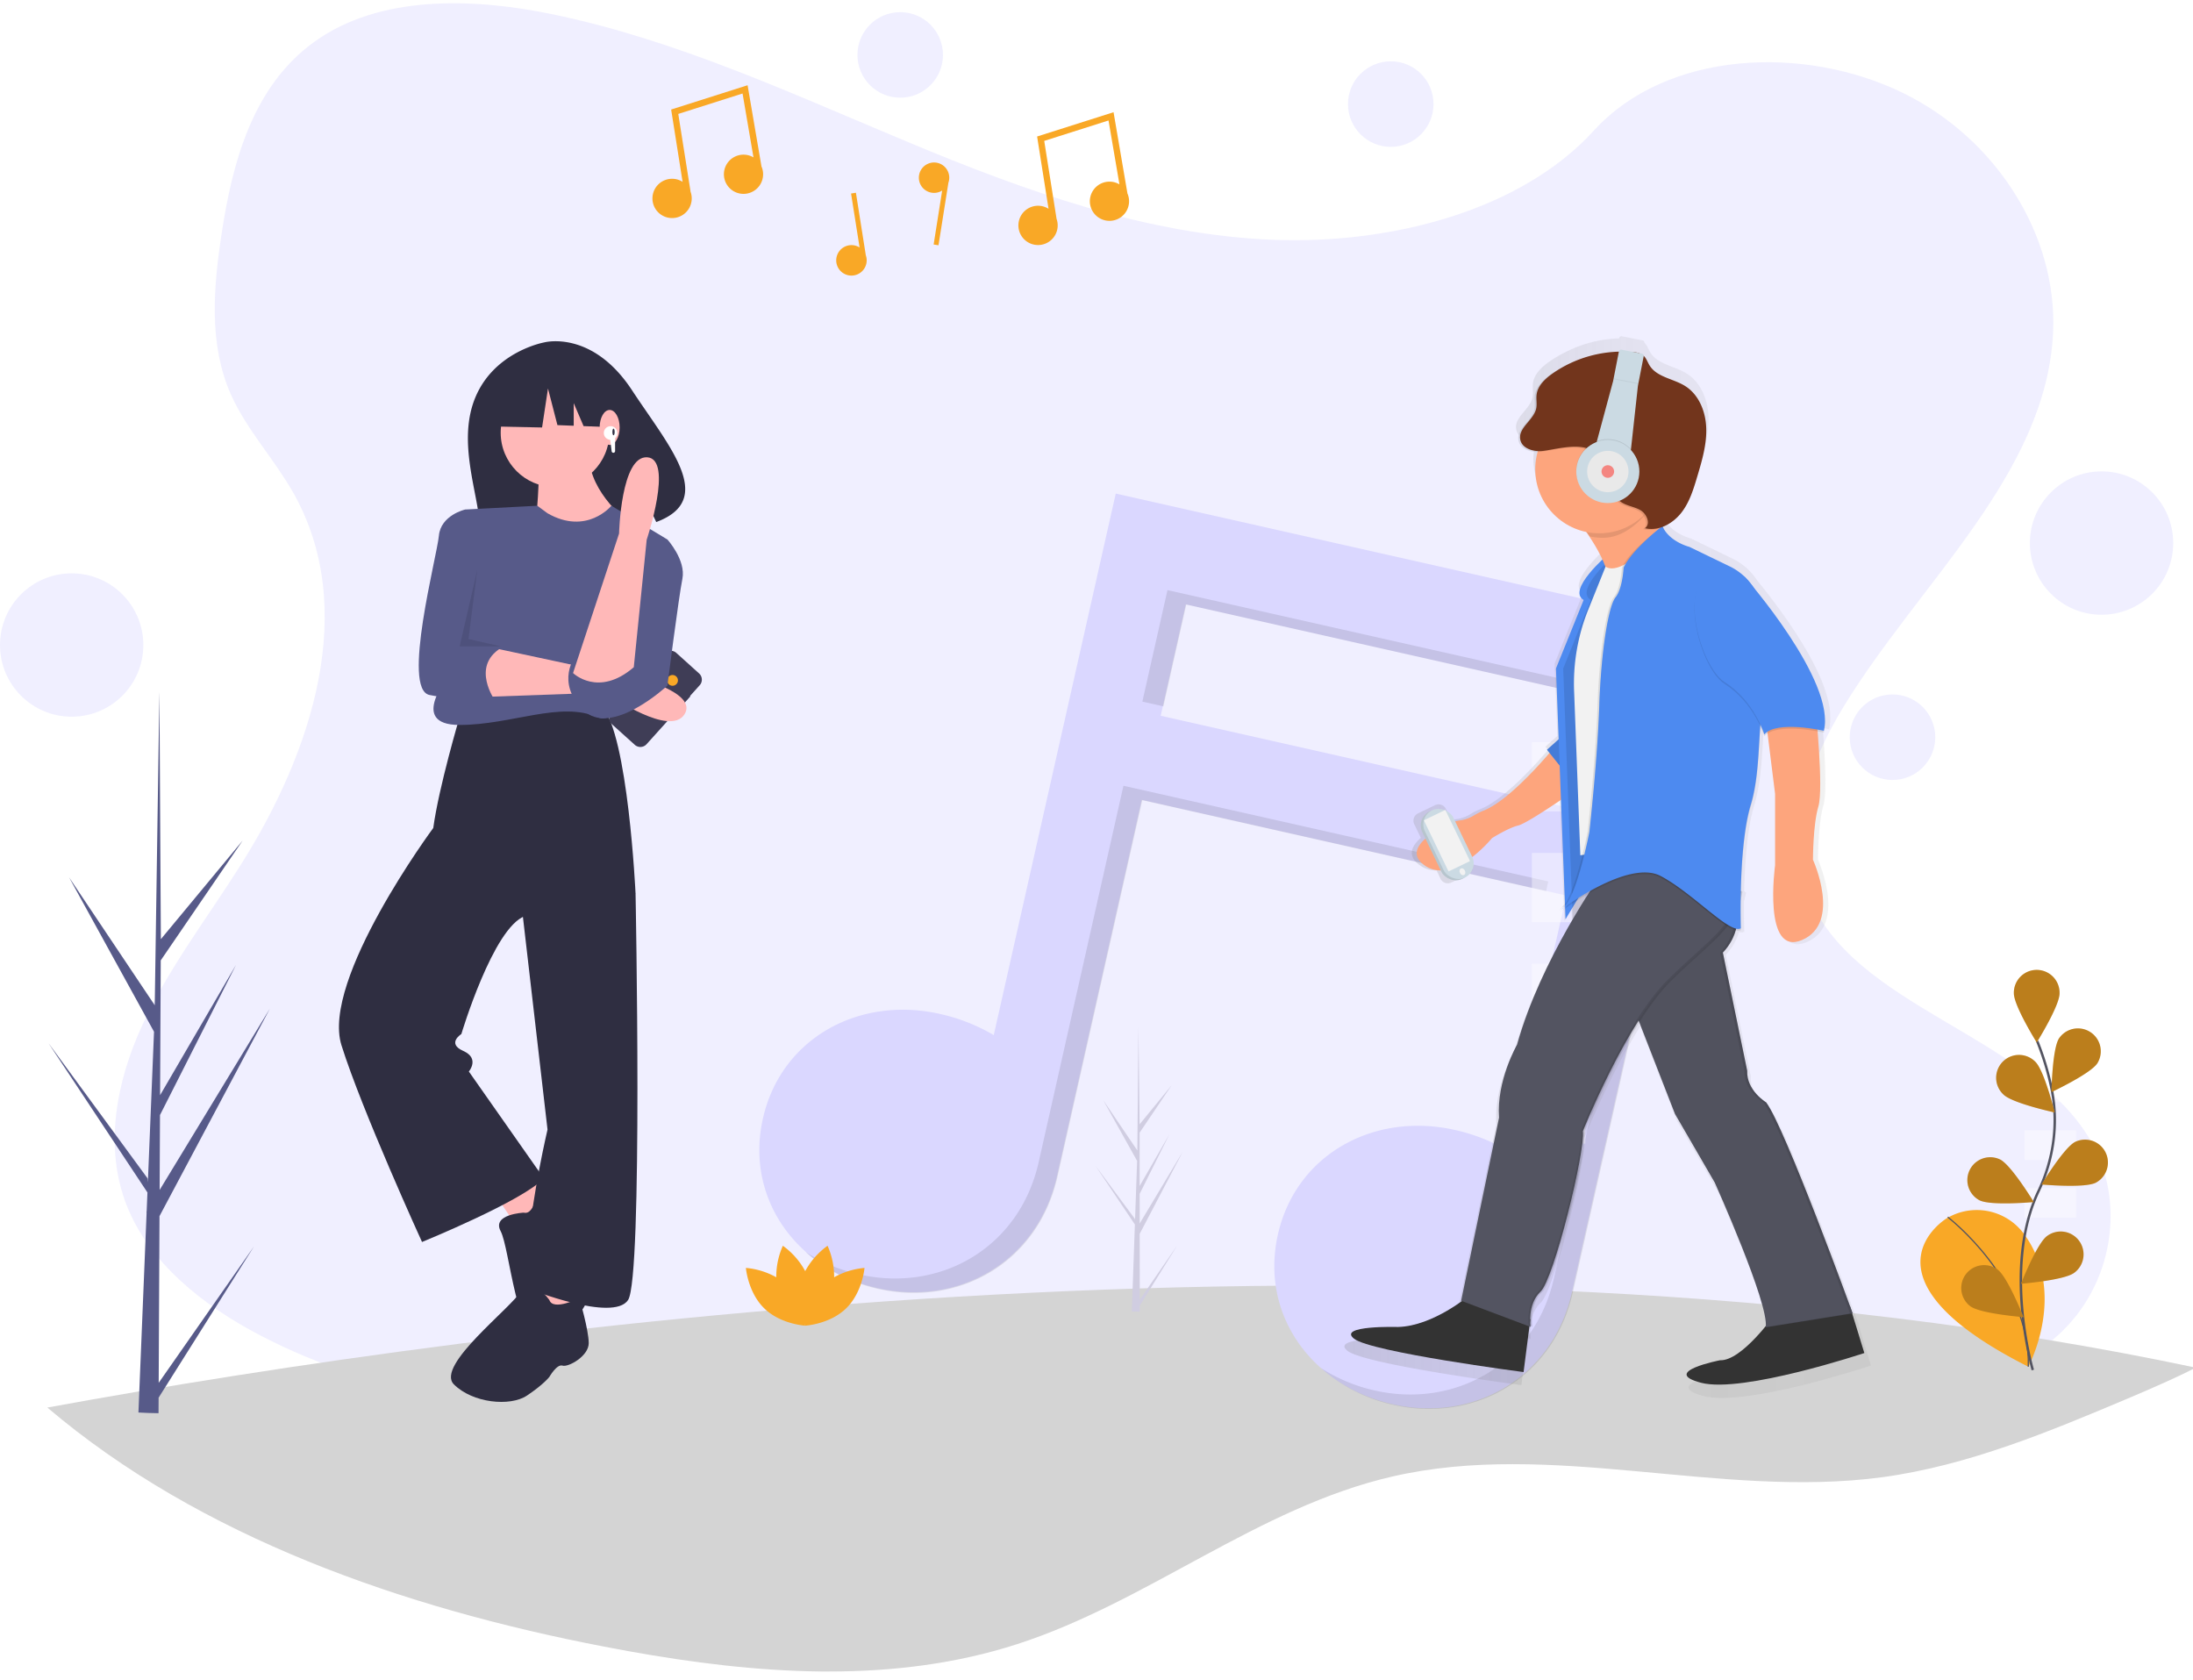 <?xml version="1.0" encoding="UTF-8" standalone="no"?>
<svg
   xmlns:dc="http://purl.org/dc/elements/1.1/"
   xmlns:cc="http://creativecommons.org/ns#"
   xmlns:rdf="http://www.w3.org/1999/02/22-rdf-syntax-ns#"
   xmlns:svg="http://www.w3.org/2000/svg"
   xmlns="http://www.w3.org/2000/svg"
   xmlns:xlink="http://www.w3.org/1999/xlink"
   xmlns:sodipodi="http://sodipodi.sourceforge.net/DTD/sodipodi-0.dtd"
   xmlns:inkscape="http://www.inkscape.org/namespaces/inkscape"
   id="a0c20882-2d18-455a-ade1-f7c359a0c63a"
   data-name="Layer 1"
   width="1109.2"
   height="849.77"
   viewBox="0 0 1109.2 849.77"
   version="1.1"
   sodipodi:docname="hero_vector.svg"
   inkscape:version="1.0.2 (394de47547, 2021-03-26)">

   <style>
      .big-leaf {
         transform-origin: bottom;
         transform-box: fill-box;
         animation: big-leaf 3s ease-in-out infinite;
      }
      .leaf-top {
         transform-origin: bottom;
         transform-box: fill-box;
         animation: leaf-top 3s linear infinite;
      }
      .leaves-sect-1 {
         transform-origin: bottom;
         transform-box: fill-box;
         animation: group-1 3s ease-in-out infinite;
      }
      .leaves-sect-2 {
         transform-origin: bottom;
         transform-box: fill-box;
         animation: group-1 2s ease-in-out infinite;
      }

      .music-big-node {
         transform-origin: bottom;
         transform-box: fill-box;
         animation: group-1 3s ease-in-out infinite;
      }
      .music-short-node {
         transform-origin: bottom;
         transform-box: fill-box;
         animation: group-1 2s ease-in-out infinite;
      }
      #music-node {
         transform-origin: bottom;
         transform-box: fill-box;
         animation: giant-node 3s ease-in-out infinite;
      }

      #music-node:hover {
         animation: giant-node 1s linear infinite;
      }


      @keyframes big-leaf {
         0% {
            transform: rotateZ(0);
         }
         50% {
            transform: rotateZ(15deg);
         }
         100% {
            transform: rotateZ(0deg);
         }
      }
      @keyframes leaf-top {
         0% {
            transform: rotateZ(0);
         }
         25% {
            transform: rotateZ(15deg);
         }
         75% {
            transform: rotateZ(-15deg);
         }
         100% {
            transform: rotateZ(0deg);
         }
      }

      @keyframes group-1 {
         0% {
            transform: rotateZ(0);
         }
         50% {
            transform: rotateZ(15deg);
         }
         100% {
            transform: rotateZ(0deg);
         }
      }
      @keyframes giant-node {
         0% {
            transform: rotateZ(0);
         }
         25% {
            transform: rotateZ(2deg);
         }
         100% {
            transform: rotateZ(0deg);
         }
      }
   </style>


  <sodipodi:namedview
     pagecolor="#ffffff"
     bordercolor="#666666"
     borderopacity="1"
     objecttolerance="10"
     gridtolerance="10"
     guidetolerance="10"
     inkscape:pageopacity="0"
     inkscape:pageshadow="2"
     inkscape:window-width="1366"
     inkscape:window-height="712"
     id="namedview11333"
     showgrid="false"
     inkscape:zoom="0.6"
     inkscape:cx="776.31182"
     inkscape:cy="413.97008"
     inkscape:window-x="0"
     inkscape:window-y="28"
     inkscape:window-maximized="1"
     inkscape:current-layer="a0c20882-2d18-455a-ade1-f7c359a0c63a"
     inkscape:document-rotation="0" />
  <defs
     id="defs10916">
    <linearGradient
       id="ad33f4e3-bf33-4b8e-8318-953234af509e"
       x1="837"
       y1="580.8"
       x2="989.66"
       y2="580.8"
       gradientTransform="matrix(-1,0,0,1,1862,0)"
       gradientUnits="userSpaceOnUse">
      <stop
         offset="0"
         stop-color="gray"
         stop-opacity="0.25"
         id="stop10908" />
      <stop
         offset="0.54"
         stop-color="gray"
         stop-opacity="0.12"
         id="stop10910" />
      <stop
         offset="1"
         stop-color="gray"
         stop-opacity="0.1"
         id="stop10912" />
    </linearGradient>
    <linearGradient
       id="af5f6ae9-e1dc-4eac-800c-2506307954c8"
       x1="-106.89"
       y1="588.73"
       x2="-106.89"
       y2="244.28"
       gradientTransform="matrix(-1,-0.04,-0.04,1,494.48,21.29)"
       xlink:href="#ad33f4e3-bf33-4b8e-8318-953234af509e" />
    <linearGradient
       id="24f03e8c-5c7e-4fae-8483-b5d808403054"
       x1="410.65"
       y1="444.9"
       x2="677"
       y2="444.9"
       gradientUnits="userSpaceOnUse">
      <stop
         offset="0"
         stop-color="gray"
         stop-opacity="0.25"
         id="stop6002" />
      <stop
         offset="0.54"
         stop-color="gray"
         stop-opacity="0.12"
         id="stop6004" />
      <stop
         offset="1"
         stop-color="gray"
         stop-opacity="0.1"
         id="stop6006" />
    </linearGradient>
    <linearGradient
       id="00c9c3cb-352a-4ad1-9ec3-c89fe8d1d33c"
       x1="518.88"
       y1="466.38"
       x2="520.07"
       y2="466.38"
       xlink:href="#24f03e8c-5c7e-4fae-8483-b5d808403054"
       gradientTransform="translate(269.32,-6.367)" />
    <linearGradient
       id="120917fe-dde0-4ef5-b791-4b8cdc7eaea0"
       x1="519.81"
       y1="467.31"
       x2="521.01"
       y2="467.31"
       xlink:href="#24f03e8c-5c7e-4fae-8483-b5d808403054"
       gradientTransform="translate(269.32,-6.367)" />
    <linearGradient
       id="d6588c0b-28b1-4044-81f0-862b52dadcf0"
       x1="519.81"
       y1="466.38"
       x2="521.01"
       y2="466.38"
       xlink:href="#24f03e8c-5c7e-4fae-8483-b5d808403054"
       gradientTransform="translate(269.32,-6.367)" />
    <linearGradient
       inkscape:collect="always"
       xlink:href="#24f03e8c-5c7e-4fae-8483-b5d808403054"
       id="linearGradient11444"
       gradientUnits="userSpaceOnUse"
       x1="410.65"
       y1="444.9"
       x2="677"
       y2="444.9"
       gradientTransform="translate(269.32,-6.367)" />
  </defs>
  <title
     id="title10918">compose music</title>
  <circle
     cx="957.206"
     cy="372.837"
     r="21.63"
     fill="#6c63ff"
     opacity="0.1"
     id="circle10920" />
  <circle
     cx="1062.95"
     cy="274.65"
     r="36.25"
     fill="#6c63ff"
     opacity="0.1"
     id="circle10922" />
  <circle
     cx="455.32"
     cy="27.78"
     r="21.63"
     fill="#6c63ff"
     opacity="0.1"
     id="circle10924" />
  <circle
     cx="703.43"
     cy="52.64"
     r="21.63"
     fill="#6c63ff"
     opacity="0.1"
     id="circle10926" />
  <circle
     cx="36.25"
     cy="326.22"
     r="36.25"
     fill="#6c63ff"
     opacity="0.1"
     id="circle10928" />
  <path
     d="m 644.566,121.303 c -64.72,-2.41 -126.36,-24.85 -185.22,-49.41 -58.86,-24.56 -117.17,-51.75 -180.29,-64.76 -40.63,-8.37 -87.09,-9.56 -119.83,13.84 -31.55,22.56 -41.73,61.39 -47.17,97.45 -4.12,27.14 -6.54,55.7 4.74,81.1 7.83,17.64 21.74,32.46 31.36,49.35 33.47,58.78 9.81,131.27 -26.46,188.66 -17,26.92 -36.74,52.6 -49.87,81.26 -13.13,28.66 -19.23,61.5 -7.77,90.74 11.38,29 38.51,50.74 67.9,66 59.69,31.09 130,40 198.61,45 151.82,11.16 304.46,6.33 456.69,1.49 56.33,-1.79 112.92,-3.61 168.34,-13 30.78,-5.2 62.55,-13.45 84.89,-33.36 28.37,-25.27 35.4,-68.07 16.39,-99.76 -31.88,-53.16 -120,-66.37 -142.31,-123.42 -12.26,-31.4 0.33,-66.38 18.16,-95.5 38.23,-62.48 102.33,-117.29 105.7,-188.71 2.32,-49 -28.49,-98.16 -76.13,-121.37 -49.94,-24.33 -119.18,-21.27 -156,19 -37.92,41.63 -104.59,57.54 -161.73,55.4 z"
     fill="#6c63ff"
     opacity="0.1"
     id="path10930" />
  <path
     d="m 1110.573,691.675 c -10.669,5.499 -21.848,10.25 -32.877,14.985 -40.743,17.202 -82.101,34.555 -125.872,40.459 -82.206,10.939 -167.035,-19.031 -247.803,-0.33 -67.656,15.614 -123.609,63.46 -189.707,84.769 -30.734,9.905 -62.711,13.786 -94.973,13.786 h -4.166 q -5.994,-0.075 -11.898,-0.3 C 370.567,843.815 337.72,838.975 305.653,832.786 204.401,813.306 101.351,777.597 23.94,711.859 249.34,670.681 713.642,607.476 1110.573,691.675 Z"
     fill="#252223"
     opacity="0.1"
     id="path6018"
     style="stroke-width:1.498;opacity:1;fill:#d4d4d4;fill-opacity:1" />
  <g
     id="plant"
     transform="matrix(0.622,0,0,0.622,589.572,269.213)">
    <rect
       x="-740.42"
       y="-369.252"
       width="42"
       height="24"
       transform="scale(-1)"
       fill="#ffffff"
       opacity="0.4"
       id="rect6032" />
    <rect
       x="-740.42"
       y="-416.252"
       width="42"
       height="24"
       transform="scale(-1)"
       fill="#ffffff"
       opacity="0.4"
       id="rect6036" />
    <rect
       x="-740.42"
       y="-463.252"
       width="42"
       height="24"
       transform="scale(-1)"
       fill="#ffffff"
       opacity="0.4"
       id="rect6040" />
    <rect
       x="-740.42"
       y="-510.252"
       width="42"
       height="24"
       transform="scale(-1)"
       fill="#ffffff"
       opacity="0.4"
       id="rect6044" />
    <rect
       x="-740.42"
       y="-557.252"
       width="42"
       height="24"
       transform="scale(-1)"
       fill="#ffffff"
       opacity="0.4"
       id="rect6048" />
    <path
       d="m 635.09,557.802 c 0,0 -78.73,47.5 66.4,120.63 0,0 32,-59.36 -3.38,-107.76 a 47.66,47.66 0 0 0 -61.83,-13.55 z"
       fill="#f9a826"
       id="path6112"
       class="big-leaf" />
    <path
       d="m 636,556.802 c 0,0 67.37,51.55 65.49,121.63"
       fill="none"
       stroke="#535461"
       stroke-miterlimit="10"
       id="path6114"
       class="big-leaf" />
    <path
       d="m 705.15,681.132 c 0,0 -24.67,-83.76 4.63,-145.41 12.3,-25.87 16.38,-54.92 10.7,-83 a 222.5,222.5 0 0 0 -11.75,-39"
       fill="none"
       stroke="#535461"
       stroke-miterlimit="10"
       stroke-width="2"
       id="path6116" />
    <path
       d="m 726.92,374.812 c 0,10.27 -18.59,40 -18.59,40 0,0 -18.59,-29.77 -18.59,-40 a 18.59,18.59 0 1 1 37.17,0 z"
       fill="#f9a826"
       id="path6118"
       class="leaf-top" />
    <path
       d="m 757.68,431.672 c -5.58,8.62 -37.36,23.5 -37.36,23.5 0,0 0.58,-35.09 6.16,-43.71 a 18.59,18.59 0 0 1 31.2,20.2 z"
       fill="#f9a826"
       id="path6120"
       class="leaves-sect-2" />
    <path
       d="m 756.33,528.842 c -9.17,4.62 -44.11,1.43 -44.11,1.43 0,0 18.21,-30 27.38,-34.62 a 18.59,18.59 0 0 1 16.74,33.19 z"
       fill="#f9a826"
       id="path6122"
       class="leaves-sect-1" />
    <path
       d="m 738.76,602.132 c -8.25,6.1 -43.24,8.86 -43.24,8.86 0,0 12.88,-32.64 21.13,-38.75 a 18.59,18.59 0 1 1 22.11,29.89 z"
       fill="#f9a826"
       id="path6124"
       class="leave-sect-2" />
    <path
       d="m 681.29,457.162 c 7.36,7.15 41.67,14.56 41.67,14.56 0,0 -8.4,-34.07 -15.76,-41.23 a 18.59,18.59 0 1 0 -25.9,26.66 z"
       fill="#f9a826"
       id="path6126"
       class="leaves-sect-1" />
    <path
       d="m 661.83,543.132 c 9.17,4.62 44.11,1.43 44.11,1.43 0,0 -18.21,-30 -27.38,-34.62 a 18.59,18.59 0 0 0 -16.74,33.19 z"
       fill="#f9a826"
       id="path6128"
       class="leaves-sect-2" />
    <path
       d="m 654.38,629.292 c 8.25,6.1 43.24,8.86 43.24,8.86 0,0 -12.88,-32.65 -21.14,-38.75 a 18.59,18.59 0 0 0 -22.11,29.89 z"
       fill="#f9a826"
       id="path6130"
       class="leaves-sect-1" />
    <path
       d="m 726.92,374.812 c 0,10.27 -18.59,40 -18.59,40 0,0 -18.59,-29.77 -18.59,-40 a 18.59,18.59 0 1 1 37.17,0 z"
       opacity="0.25"
       id="path6132"
       class="leaf-top" />
    <path
       d="m 757.68,431.672 c -5.58,8.62 -37.36,23.5 -37.36,23.5 0,0 0.58,-35.09 6.16,-43.71 a 18.59,18.59 0 0 1 31.2,20.2 z"
       opacity="0.25"
       id="path6134"
       class="leaves-sect-2" />
    <path
       d="m 756.33,528.842 c -9.17,4.62 -44.11,1.43 -44.11,1.43 0,0 18.21,-30 27.38,-34.62 a 18.59,18.59 0 0 1 16.74,33.19 z"
       opacity="0.25"
       id="path6136"
       class="leaves-sect-1" />
    <path
       d="m 738.76,602.132 c -8.25,6.1 -43.24,8.86 -43.24,8.86 0,0 12.88,-32.64 21.13,-38.75 a 18.59,18.59 0 1 1 22.11,29.89 z"
       opacity="0.25"
       id="path6138"
       class="leaves-sect-2" />
    <path
       d="m 681.29,457.162 c 7.36,7.15 41.67,14.56 41.67,14.56 0,0 -8.4,-34.07 -15.76,-41.23 a 18.59,18.59 0 1 0 -25.9,26.66 z"
       opacity="0.25"
       id="path6140"
       class="leaves-sect-1" />
    <path
       d="m 661.83,543.132 c 9.17,4.62 44.11,1.43 44.11,1.43 0,0 -18.21,-30 -27.38,-34.62 a 18.59,18.59 0 0 0 -16.74,33.19 z"
       opacity="0.25"
       id="path6142"
       class="leaves-sect-2" />
    <path
       d="m 654.38,629.292 c 8.25,6.1 43.24,8.86 43.24,8.86 0,0 -12.88,-32.65 -21.14,-38.75 a 18.59,18.59 0 0 0 -22.11,29.89 z"
       opacity="0.25"
       id="path6144"
       class="leaves-sect-1" />
  </g>
  <path
     d="m 385.068,83.994 0.048,-0.008 -6.992,-40.876 -38.663,12.283 5.785,36.561 a 9.935,9.935 0 1 0 3.992,4.906 l 0.035,-0.006 -6.208,-39.236 32.515,-10.33 5.527,32.313 a 9.914,9.914 0 1 0 3.961,4.393 z"
     fill="#f9a826"
     id="path6523"
     class="music-big-node" />
  <path
     d="m 570.167,97.636 0.048,-0.008 -6.992,-40.876 -38.663,12.283 5.785,36.561 a 9.935,9.935 0 1 0 3.992,4.906 l 0.035,-0.006 -6.208,-39.236 32.515,-10.33 5.527,32.313 a 9.914,9.914 0 1 0 3.961,4.393 z"
     fill="#f9a826"
     id="path6525"
     class="music-big-node" />
  <path
     d="m 437.869,128.967 0.028,-0.004 -4.981,-31.481 -2.46,0.389 4.318,27.292 a 7.703,7.703 0 1 0 3.095,3.804 z"
     fill="#f9a826"
     id="path6527"
     class="music-short-node" />
  <path
     d="m 480.129,89.882 a 7.689,7.689 0 1 0 -3.587,6.485 l -4.318,27.292 2.46,0.389 4.981,-31.481 -0.028,-0.004 a 7.638,7.638 0 0 0 0.491,-2.681 z"
     fill="#f9a826"
     id="path6529"
     class="music-short-node" />
  <path
     d="m 80.265,699.362 48.137,-68.898 -48.175,76.402 -0.042,7.849 q -5.136,-0.052 -10.167,-0.352 l 4.125,-100.826 -0.05,-0.779 0.088,-0.149 0.393,-9.527 -50.024,-75.475 50.09,68.341 0.146,2.018 3.116,-76.178 -42.977,-78.092 43.342,64.707 2.352,-157.894 0.01,-0.525 0.006,0.517 0.725,124.487 41.327,-49.824 -41.385,60.547 -0.334,68.183 38.386,-65.865 -38.428,75.889 -0.185,37.913 55.751,-91.709 -55.822,104.935 z"
     fill="#575a89"
     id="path6517"
     style="stroke-width:0.725" />
  <g
     id="music-node">
    <path
       d="m 564.339,249.625 -61.709,273.878 a 92.993,92.993 0 0 0 -27.295,-10.732 c -40.721,-9.175 -80.284,12.19 -89.459,52.911 -9.175,40.721 17.474,76.67 58.195,85.845 40.721,9.175 80.751,-13.311 90.554,-56.817 l 42.853,-190.19 214.752,48.387 -29.13,129.284 a 92.951,92.951 0 0 0 -27.295,-10.732 c -40.721,-9.175 -80.284,12.19 -89.459,52.911 -9.175,40.721 17.474,76.67 58.195,85.845 40.721,9.175 80.751,-13.311 90.554,-56.817 l 75.432,-334.784 z m 237.481,160.758 -214.752,-48.387 12.695,-56.342 214.752,48.387 z"
       fill="#f9a826"
       id="path15595"
       style="fill:#dad7ff;fill-opacity:1;stroke-width:0.837" />
    <g
       opacity="0.1"
       id="g15715"
       transform="matrix(0.817,0.184,-0.184,0.817,173.282,22.467)">
      <path
         d="m 871.84,420.25 h -263 v 232.94 c 0,53.26 -40.75,90 -90.62,90 a 100.13,100.13 0 0 1 -34.82,-6.11 97.54,97.54 0 0 0 47.82,12.11 c 49.87,0 90.62,-36.72 90.62,-90 V 426.25 h 250 z"
         transform="translate(-50.4,-87.11)"
         id="path15709" />
      <polygon
         points="571.42,281.05 571.42,218.04 821.44,218.04 821.44,212.04 558.42,212.04 558.42,281.05 "
         id="polygon15711" />
      <path
         d="m 927.83,249.17 v 404 c 0,53.26 -40.75,90 -90.62,90 a 100.13,100.13 0 0 1 -34.82,-6.11 97.54,97.54 0 0 0 47.82,12.11 c 49.87,0 90.62,-36.72 90.62,-90 v -410 z"
         transform="translate(-50.4,-87.11)"
         id="path15713" />
    </g>
  </g>
  <g
     id="g17000">
    <rect
       x="-801.82"
       y="-410.383"
       width="27"
       height="35"
       transform="scale(-1)"
       fill="#ffffff"
       opacity="0.4"
       id="rect6070" />
    <rect
       x="-801.82"
       y="-466.383"
       width="27"
       height="35"
       transform="scale(-1)"
       fill="#ffffff"
       opacity="0.4"
       id="rect6074" />
    <rect
       x="-801.82"
       y="-522.383"
       width="27"
       height="35"
       transform="scale(-1)"
       fill="#ffffff"
       opacity="0.4"
       id="rect6078" />
    <rect
       x="-801.82"
       y="-578.383"
       width="27"
       height="35"
       transform="scale(-1)"
       fill="#ffffff"
       opacity="0.4"
       id="rect6082" />
    <path
       d="m 940.02,670.063 h 0.22 c 0,0 -35.09,-96.43 -44.92,-109.5 0,0 -10.29,-6.08 -9.82,-16.37 l -12.63,-61.28 c 0,0 0.19,-0.19 0.51,-0.54 l 0.27,-0.3 0.31,-0.36 a 29.35,29.35 0 0 0 4.19,-6.59 l 0.2,-0.46 a 25.27,25.27 0 0 0 1.18,-3.31 3.49,3.49 0 0 0 2.69,-0.14 c 0,0 0,-0.33 0,-0.92 v 0 c 0,0 -0.12,-3.63 -0.13,-9.31 0,-1.58 0,-3.3 0,-5.13 0.39,-1.41 0.72,-2.89 1,-4.47 l -0.51,-0.24 v -0.23 l -0.43,-0.2 c 0.35,-13.45 1.49,-30.64 4.78,-42.35 q 0.17,-0.62 0.36,-1.23 c 3.89,-12.79 4,-28.4 5,-41.6 a 42.42,42.42 0 0 1 2,5.11 7.81,7.81 0 0 1 1.69,-1.43 l 3.92,31.37 v 37 c 0,0 -6.55,47.72 14,38.83 20.55,-8.89 5.61,-41.64 5.61,-41.64 0,0 0,-18.24 2.81,-27.6 1.85,-6.16 0.66,-26.08 -0.38,-39 2,0.35 3.18,0.63 3.18,0.63 a 21.88,21.88 0 0 0 0.61,-5.73 c 0.43,-21.57 -26.17,-56.32 -37,-69.58 a 31.09,31.09 0 0 0 -12.49,-11 l -20.81,-10.08 c 0,0 -9.83,-2.4 -13.66,-10 0,-0.13 -0.07,-0.26 -0.1,-0.39 q 0.65,-0.29 1.28,-0.63 a 23.06,23.06 0 0 0 8.14,-6.54 c 4.43,-5.63 6.55,-12.68 8.57,-19.55 2.38,-8.08 4.78,-16.33 4.46,-24.75 -0.32,-8.42 -3.86,-17.17 -11,-21.64 -6.1,-3.82 -14.61,-4.54 -18.4,-10.66 -1,-1.65 -1.64,-3.61 -3,-4.94 a 1.14,1.14 0 0 0 -0.92,-1.18 l -10.48,-2.06 a 1.14,1.14 0 0 0 -1.34,0.9 v 0.15 a 63.38,63.38 0 0 0 -26.93,6.84 61.28,61.28 0 0 0 -8.52,5 c -3.85,2.72 -7.64,6.33 -8.19,11 -0.27,2.33 0.29,4.72 -0.18,7 -1.27,6.11 -9.46,10.09 -8.26,16.22 0.81,4.16 5.52,5.95 9.93,6 a 33.22,33.22 0 0 0 25.25,41.48 95.94,95.94 0 0 1 8.4,14.3 c -5.39,5.12 -16.68,17 -9.76,21 l -14.4,35.58 1.4,36.67 -6.07,5.42 1.33,1.66 c -6.8,7.92 -22.54,25.23 -34.05,29.84 a 35.58,35.58 0 0 0 -4.8,2.36 19.37,19.37 0 0 1 -6.89,2.7 19,19 0 0 0 -3.16,0.62 l -2.75,-5.7 a 4.1,4.1 0 0 0 -5.48,-1.91 l -1.69,0.81 v 0 l -4,1.93 -1.67,0.81 v 0 l -1.26,0.61 a 4.1,4.1 0 0 0 -1.91,5.47 l 3.33,6.9 c -4.73,4.17 -7.05,9.15 -0.6,13.79 a 14,14 0 0 0 8.55,2.7 l 2,4.19 a 4.1,4.1 0 0 0 5.48,1.91 l 2.93,-1.42 5.68,-2.74 a 4.1,4.1 0 0 0 1.91,-5.48 l -1.66,-3.45 a 67.68,67.68 0 0 0 10.16,-9.75 c 0,0 8.54,-5.35 13.57,-6.55 3.33,-0.79 15,-8.46 22.24,-13.32 l 2.06,54 a 11.46,11.46 0 0 1 -1.58,1.94 l 1.61,-1.14 v 0.4 a 8.91,8.91 0 0 1 -0.69,0.74 l 0.7,-0.5 v 0.65 a 9,9 0 0 1 -0.73,0.78 l 0.74,-0.52 0.3,5.67 3.52,-5.84 0.22,5.84 0.82,-1.36 c -9.88,16.79 -22.75,41.51 -29.63,66.38 0,0 -10.76,18.71 -9.36,37.89 l -19.65,95 0.38,0.14 c -6.4,4.62 -19.89,13.09 -33.12,13.43 0,0 -31.81,-0.94 -22.92,6.08 8.89,7.02 87.95,17.31 87.95,17.31 l 3,-23.65 0.7,0.26 c 0,0 0,-0.13 0,-0.37 l 1,0.37 c 0,0 -1.91,-11.76 5.09,-18.31 7,-6.55 23.39,-73 22,-83.27 0,0 12.56,-31.39 28.28,-56.42 l 18.48,47.52 20.58,35.55 c 0,0 27.38,60.88 26.5,74.44 -5.75,7 -16,18 -23.69,17.71 0,0 -31.34,6.08 -9.82,11.7 21.52,5.62 84.67,-15.4 84.67,-15.4 z m -137,-217.66 0.19,-0.11 c -1,1.51 -2,3.18 -3.14,5 z"
       fill="url(#24f03e8c-5c7e-4fae-8483-b5d808403054)"
       id="path6184"
       style="fill:url(#linearGradient11444)" />
    <path
       d="m 789.39,459.573 c -0.77,0.56 -1.19,0.87 -1.19,0.87 a 5.07,5.07 0 0 0 1.19,-0.87 z"
       fill="url(#00c9c3cb-352a-4ad1-9ec3-c89fe8d1d33c)"
       id="path6186"
       style="fill:url(#00c9c3cb-352a-4ad1-9ec3-c89fe8d1d33c)" />
    <path
       d="m 790.32,460.513 c -0.77,0.56 -1.19,0.87 -1.19,0.87 a 5.07,5.07 0 0 0 1.19,-0.87 z"
       fill="url(#120917fe-dde0-4ef5-b791-4b8cdc7eaea0)"
       id="path6188"
       style="fill:url(#120917fe-dde0-4ef5-b791-4b8cdc7eaea0)" />
    <path
       d="m 790.32,459.573 c -0.77,0.56 -1.19,0.87 -1.19,0.87 a 5.07,5.07 0 0 0 1.19,-0.87 z"
       fill="url(#d6588c0b-28b1-4044-81f0-862b52dadcf0)"
       id="path6190"
       style="fill:url(#d6588c0b-28b1-4044-81f0-862b52dadcf0)" />
    <path
       d="m 897.37,665.133 c 0,0 -16.42,23.26 -27.37,22.8 0,0 -30.56,5.93 -9.58,11.4 20.98,5.47 82.55,-15.05 82.55,-15.05 l -7.32,-23.85 z"
       fill="#333333"
       id="path6192" />
    <path
       d="m 823.94,503.633 23.26,59.75 20.12,34.71 c 0,0 27.59,61.34 25.77,73.2 l 44,-7.07 c 0,0 -34.21,-94 -43.78,-106.72 0,0 -10,-5.93 -9.58,-16 l -12.31,-59.75 c 0,0 12,-11.56 5.28,-26 q -0.51,-1.11 -1.18,-2.24 c -9.2,-15.51 -43.82,-6.88 -43.82,-6.88 z"
       fill="#535461"
       id="path6194" />
    <path
       d="m 823.94,503.633 23.26,59.75 20.12,34.71 c 0,0 27.59,61.34 25.77,73.2 l 44,-7.07 c 0,0 -34.21,-94 -43.78,-106.72 0,0 -10,-5.93 -9.58,-16 l -12.31,-59.75 c 0,0 12,-11.56 5.28,-26 q -0.51,-1.11 -1.18,-2.24 c -9.2,-15.51 -43.82,-6.88 -43.82,-6.88 z"
       opacity="0.03"
       id="path6196" />
    <g
       opacity="0.1"
       id="g6200"
       transform="translate(391.82,103.383)">
      <path
         d="m 623.95,563.87 c 0,0 -10,-5.93 -9.58,-16 l -12.31,-59.75 c 0,0 12,-11.56 5.28,-26 q -0.51,-1.11 -1.18,-2.24 c -4.42,-7.52 -14.86,-9.36 -24.43,-9.25 9.18,0.08 18.84,2.09 23.06,9.25 q 0.67,1.13 1.18,2.24 c 6.69,14.48 -5.28,26 -5.28,26 L 613,547.9 c -0.46,10 9.58,16 9.58,16 9.58,12.77 43.78,106.72 43.78,106.72 l -42.62,6.85 c 0,0.07 0,0.15 0,0.22 l 44,-7.07 c 0,0 -34.21,-93.98 -43.79,-106.75 z"
         transform="translate(-122.5,-109.75)"
         id="path6198" />
    </g>
    <path
       d="m 743.22,655.103 c 0,0 -18.24,15.51 -36,16 0,0 -31,-0.91 -22.35,5.93 8.65,6.84 85.74,16.88 85.74,16.88 l 3.43,-26.69 z"
       fill="#333333"
       id="path6202" />
    <g
       opacity="0.1"
       id="g6206"
       transform="translate(391.82,103.383)">
      <path
         d="m 540.94,449.39 c 0,0 -30.1,42.42 -42,85.29 0,0 -10.49,18.24 -9.12,36.94 l -19.12,92.59 35.12,13.23 c 0,0 -1.82,-11.4 5,-17.79 6.82,-6.39 22.8,-71.15 21.44,-81.18 0,0 21.89,-54.73 43.78,-76.17 21.89,-21.44 32.79,-26.38 36,-44.89 0.02,0 -51.49,-24.9 -71.1,-8.02 z"
         transform="translate(-122.5,-109.75)"
         id="path6204" />
    </g>
    <path
       d="m 809.32,443.023 c 0,0 -30.1,42.42 -42,85.29 0,0 -10.49,18.24 -9.12,36.94 l -19.16,92.59 35.12,13.23 c 0,0 -1.82,-11.4 5,-17.79 6.82,-6.39 22.8,-71.15 21.44,-81.18 0,0 21.89,-54.73 43.78,-76.17 21.89,-21.44 32.79,-26.38 36,-44.89 0.09,0 -51.42,-24.9 -71.06,-8.02 z"
       fill="#535461"
       id="path6208" />
    <g
       opacity="0.1"
       id="g6212"
       transform="translate(391.82,103.383)">
      <path
         d="m 559.47,443.07 c 22.61,0.27 50.77,13.88 50.77,13.88 -3.22,18.51 -14.11,23.45 -36,44.89 -21.89,21.44 -43.79,76.16 -43.79,76.16 1.37,10 -14.59,74.8 -21.44,81.18 -6,5.56 -5.34,14.91 -5.09,17.25 l 1.44,0.54 c 0,0 -1.82,-11.4 5,-17.79 6.82,-6.39 22.83,-71.18 21.46,-81.18 0,0 21.89,-54.73 43.78,-76.17 21.89,-21.44 32.79,-26.38 36,-44.89 0.01,0.06 -29.31,-14.15 -52.13,-13.87 z"
         transform="translate(-122.5,-109.75)"
         id="path6210" />
    </g>
    <path
       d="m 787,376.893 c 0,0 -21.77,27.11 -36.46,33 a 34.69,34.69 0 0 0 -4.68,2.3 18.89,18.89 0 0 1 -6.72,2.63 16.47,16.47 0 0 0 -5.09,1.34 c -7.64,3.52 -25.26,13 -13.63,21.4 14.59,10.49 34.21,-13.68 34.21,-13.68 0,0 8.33,-5.22 13.23,-6.39 4.9,-1.17 27.35,-16.86 27.35,-16.86 z"
       fill="#fda57d"
       id="path6214" />
    <polygon
       points="399.28,268.03 390.62,275.79 403.39,291.75 "
       fill="#4d8af0"
       id="polygon6216"
       transform="translate(391.82,103.383)" />
    <g
       opacity="0.1"
       id="g6220"
       transform="translate(391.82,103.383)">
      <polygon
         points="399.28,268.03 390.62,275.79 403.39,291.75 "
         id="polygon6218" />
    </g>
    <path
       d="m 813.06,280.633 c 0,0 -20.76,17.79 -12.07,22.8 l -14,34.66 4.83,126.79 19.79,-32.84 -13.52,-71.15 c 0,0 -3.86,-42.42 7.24,-52.45 l 10.62,-21 z"
       fill="#4d8af0"
       id="path6222" />
    <g
       opacity="0.1"
       id="g6226"
       transform="translate(391.82,103.383)">
      <path
         d="m 547.39,287 c 0,0 -20.76,17.79 -12.07,22.8 l -14,34.66 4.83,126.79 19.79,-32.84 -13.52,-71.15 c 0,0 -3.86,-42.42 7.24,-52.45 l 10.62,-21 z"
         transform="translate(-122.5,-109.75)"
         id="path6224" />
    </g>
    <path
       d="m 797.03,261.953 c 0,0 16.88,20.52 16.42,32.38 -0.46,11.86 31.93,-20.52 31.93,-20.52 0,0 -12.31,-15.05 -9.12,-31 3.19,-15.95 -39.23,19.14 -39.23,19.14 z"
       fill="#fda57d"
       id="path6228" />
    <path
       d="m 893.27,365.033 4.56,36.49 v 36 c 0,0 -6.39,46.52 13.68,37.86 20.07,-8.66 5.47,-40.59 5.47,-40.59 0,0 0,-17.79 2.74,-26.91 2.74,-9.12 -1.4,-49.25 -1.4,-49.25 z"
       fill="#fda57d"
       id="path6230" />
    <path
       d="m 830.78,278.833 c 0,0 -12.31,11.86 -18.7,7.75 l -8.76,21.77 a 100,100 0 0 0 -7.12,41.94 l 3.12,82.24 13.68,-1.82 4.56,-78 6.84,-47.43 z"
       fill="#f2f2f2"
       id="path6232" />
    <g
       opacity="0.1"
       id="g6236"
       transform="translate(391.82,103.383)">
      <path
         d="m 571.73,272.66 c 0,0 -16.2,11.17 -20.73,20.75 0,0 -0.46,10.49 -4.1,15.05 -3.64,4.56 -7.3,27.37 -8.21,54.73 -0.91,27.36 -5,63.85 -5,63.85 0,0 -6.84,35.57 -14.14,39.22 0,0 33.75,-25.54 50.17,-16.88 16.42,8.66 35.12,29.65 40.59,26.45 0,0 -1.32,-40 4.67,-61.29 q 0.17,-0.61 0.35,-1.19 c 6.39,-21 2.28,-49.71 9.58,-62 0,0 0,-22.29 -4.21,-38.94 a 30.09,30.09 0 0 0 -16.1,-19.65 l -20.28,-9.82 c 0,0 -10.77,-1.62 -12.59,-10.28 z"
         transform="translate(-122.5,-109.75)"
         id="path6234" />
    </g>
    <g
       opacity="0.1"
       id="g6240"
       transform="translate(391.82,103.383)">
      <path
         d="m 571.73,272.66 c 0,0 -15.28,12.09 -19.84,21.66 0,0 -0.46,10.49 -4.1,15.05 -3.64,4.56 -7.3,27.37 -8.21,54.73 -0.91,27.36 -5,63.85 -5,63.85 0,0 -6.84,35.57 -14.14,39.22 0,0 33.75,-25.54 50.17,-16.88 16.42,8.66 35.12,29.65 40.59,26.45 0,0 -1.32,-40 4.67,-61.29 q 0.17,-0.61 0.35,-1.19 c 6.39,-21 2.28,-49.71 9.58,-62 0,0 0,-22.29 -4.21,-38.94 a 30.09,30.09 0 0 0 -16.1,-19.65 l -20.28,-9.82 c 0,0 -11.66,-2.53 -13.48,-11.19 z"
         transform="translate(-122.5,-109.75)"
         id="path6238" />
    </g>
    <path
       d="m 840.82,266.063 c 0,0 -15.05,11.4 -19.61,21 0,0 -0.46,10.49 -4.1,15.05 -3.64,4.56 -7.3,27.37 -8.21,54.73 -0.91,27.36 -5,63.85 -5,63.85 0,0 -6.84,35.57 -14.14,39.22 0,0 33.75,-25.54 50.17,-16.88 16.42,8.66 35.09,29.6 40.57,26.44 0,0 -1.32,-40 4.67,-61.29 q 0.17,-0.61 0.35,-1.19 c 6.39,-21 2.28,-49.71 9.58,-62 0,0 0,-22.29 -4.21,-38.94 a 30.09,30.09 0 0 0 -16.1,-19.65 l -20.28,-9.82 c 0,0 -10.27,-2.54 -13.69,-10.52 z"
       fill="#4d8af0"
       id="path6242" />
    <g
       opacity="0.1"
       id="g6246"
       transform="translate(391.82,103.383)">
      <path
         d="m 613.23,299.11 c 0,0 46.29,52.68 39.91,77.76 0,0 -23.72,-5.47 -30.1,1.82 0,0 -5,-16.88 -20.07,-26.45 -15.07,-9.57 -28.97,-70.92 10.26,-53.13 z"
         transform="translate(-122.5,-109.75)"
         id="path6244" />
    </g>
    <path
       d="m 882.55,291.833 c 0,0 46.29,52.68 39.91,77.76 0,0 -23.72,-5.47 -30.1,1.82 0,0 -5,-16.88 -20.07,-26.45 -15.07,-9.57 -28.97,-70.92 10.26,-53.13 z"
       fill="#4d8af0"
       id="path6248" />
    <g
       opacity="0.1"
       id="g6252"
       transform="translate(391.82,103.383)">
      <path
         d="m 568.08,259.43 c -0.72,-3.68 -0.12,-4 0.68,-8 3.19,-16 -39.22,19.16 -39.22,19.16 0,0 2.36,2.87 5.29,7.09 a 32.52,32.52 0 0 0 6.57,0.67 c 11.6,0.01 20.95,-9.78 26.68,-18.92 z"
         transform="translate(-122.5,-109.75)"
         id="path6250" />
    </g>
    <circle
       cx="808.89"
       cy="237.323"
       r="32.38"
       fill="#fda57d"
       id="circle6254" />
    <g
       opacity="0.1"
       id="g6258"
       transform="translate(391.82,103.383)">
      <path
         d="m 510.48,234.83 c -4.77,0.64 -10.85,-1 -11.77,-5.67 -1.16,-6 6.82,-9.85 8.06,-15.81 0.46,-2.24 -0.09,-4.57 0.18,-6.83 0.54,-4.57 4.23,-8.08 8,-10.74 a 61.41,61.41 0 0 1 40.84,-10.88 9.17,9.17 0 0 1 5.06,1.6 c 1.57,1.29 2.18,3.39 3.25,5.12 3.7,6 12,6.67 17.94,10.39 7,4.35 10.41,12.89 10.72,21.09 0.31,8.2 -2,16.25 -4.35,24.13 -2,6.7 -4,13.58 -8.36,19.06 -4.36,5.48 -11.49,9.32 -18.28,7.67 3.11,-2.24 0.85,-7.44 -2.52,-9.27 -3.37,-1.83 -7.55,-2.14 -10.43,-4.66 -2.88,-2.52 -3.74,-6.64 -4.68,-10.39 -1.18,-4.73 -2.9,-9.53 -6.35,-13 -6.79,-6.75 -19,-2.93 -27.31,-1.81 z"
         transform="translate(-122.5,-109.75)"
         id="path6256" />
    </g>
    <path
       d="m 780.71,228.013 c -4.77,0.64 -10.85,-1 -11.77,-5.67 -1.16,-6 6.82,-9.85 8.06,-15.81 0.46,-2.24 -0.09,-4.57 0.18,-6.83 0.54,-4.57 4.23,-8.08 8,-10.74 a 61.41,61.41 0 0 1 40.84,-10.88 9.17,9.17 0 0 1 5.06,1.6 c 1.57,1.29 2.18,3.39 3.25,5.12 3.7,6 12,6.67 17.94,10.39 7,4.35 10.41,12.89 10.72,21.09 0.31,8.2 -2,16.25 -4.35,24.13 -2,6.7 -4,13.58 -8.36,19.06 -4.36,5.48 -11.49,9.32 -18.28,7.67 3.11,-2.24 0.85,-7.44 -2.52,-9.27 -3.37,-1.83 -7.55,-2.14 -10.43,-4.66 -2.88,-2.52 -3.73,-6.64 -4.73,-10.39 -1.18,-4.73 -2.9,-9.53 -6.35,-13 -6.73,-6.76 -18.95,-2.93 -27.26,-1.81 z"
       fill="#72351c"
       id="path6260" />
    <path
       d="m 828.44,195.153 2.93,-15 a 1.11,1.11 0 0 0 -0.88,-1.31 l -10.35,-2 a 1.11,1.11 0 0 0 -1.31,0.88 l -2.93,15 -10,37.08 18.35,3.58 z"
       fill="#cbdae3"
       id="path6262" />
    <g
       opacity="0.1"
       id="g6266"
       transform="translate(391.82,103.383)">
      <circle
         cx="421.4"
         cy="134.63"
         r="15.96"
         id="circle6264" />
    </g>
    <circle
       cx="813.22"
       cy="238.463"
       r="15.96"
       fill="#cbdae3"
       id="circle6268" />
    <circle
       cx="813.22"
       cy="238.463"
       r="10.46"
       fill="#e9e9e9"
       id="circle6270" />
    <circle
       cx="813.22"
       cy="238.463"
       r="3.19"
       fill="#f48681"
       id="circle6272" />
    <rect
       x="837.715"
       y="31.365"
       width="12.77"
       height="0.46"
       transform="rotate(11.05)"
       opacity="0.05"
       id="rect6274" />
    <rect
       x="465.238"
       y="683.712"
       width="15.51"
       height="37.86"
       rx="7.75"
       ry="7.75"
       transform="rotate(-25.74)"
       fill="#cbdae3"
       id="rect6276" />
    <g
       opacity="0.1"
       id="g6280"
       transform="translate(391.82,103.383)">
      <rect
         x="454.15"
         y="414.9"
         width="15.51"
         height="37.86"
         rx="7.75"
         ry="7.75"
         transform="rotate(-25.74,160.567,647.087)"
         id="rect6278" />
    </g>
    <rect
       x="466.61"
       y="683.712"
       width="15.96"
       height="37.86"
       rx="7.98"
       ry="7.98"
       transform="rotate(-25.74)"
       fill="#cbdae3"
       id="rect6282" />
    <rect
       x="468.549"
       y="686.446"
       width="12.06"
       height="28.73"
       transform="rotate(-25.74)"
       fill="#f2f2f2"
       id="rect6284" />
    <ellipse
       cx="474.811"
       cy="718.375"
       rx="1.37"
       ry="1.82"
       transform="rotate(-25.74)"
       fill="#f2f2f2"
       id="ellipse6286" />
  </g>
  <path
     d="m 421.899,645.971 a 38.41,38.41 0 0 0 -3.329,-15.937 38.172,38.172 0 0 0 -11.305,12.828 38.172,38.172 0 0 0 -11.305,-12.828 38.41,38.41 0 0 0 -3.329,15.937 38.457,38.457 0 0 0 -15.366,-4.735 c 0,0 1.012,12.397 9.296,20.461 7.366,7.17 18,8.501 20.268,8.708 l 0.063,0.043 0.017,-0.036 c 0.23,0.02 0.355,0.027 0.355,0.027 0,0 -0.019,-0.234 -0.073,-0.657 0.023,-0.054 0.048,-0.113 0.073,-0.173 0.025,0.061 0.05,0.119 0.073,0.173 -0.054,0.423 -0.073,0.657 -0.073,0.657 0,0 0.125,-0.007 0.355,-0.027 l 0.017,0.036 0.063,-0.043 c 2.267,-0.207 12.902,-1.538 20.268,-8.708 8.284,-8.064 9.296,-20.461 9.296,-20.461 a 38.457,38.457 0 0 0 -15.366,4.735 z"
     fill="#f9a826"
     id="path6521" />
  <g
     id="g11944"
     transform="matrix(0.78,0,0,0.78,394.794,61.135)">
    <polygon
       points="488.023,576.744 509.886,559.74 495.311,541.52 473.448,554.881 "
       fill="#ffb8b8"
       id="polygon6531"
       transform="translate(-657.348,142.875)" />
    <path
       d="m -166.509,707.888 c 0,0 -20.874,0.97 -14.99,12.005 5.884,11.034 10.474,73.296 27.268,69.689 16.794,-3.608 32.021,-22.69 31.834,-35.827 -0.187,-13.137 -2.289,-18.834 -2.289,-18.834 0,0 -4.503,-8.696 -1.505,-11.096 2.998,-2.401 4.13,-17.578 -3.01,-22.193 -7.141,-4.615 -27.779,-10.723 -27.779,-10.723 0,0 -2.09,18.896 -9.529,16.981 z"
       fill="#2f2e41"
       id="path6533" />
    <polygon
       points="496.525,632.616 522.032,635.045 522.032,614.397 501.384,605.895 "
       fill="#ffb8b8"
       id="polygon6535"
       transform="translate(-657.348,142.875)" />
    <path
       d="m -208.192,386.817 c 0,0 -13.361,44.94 -17.004,71.662 0,0 -72.876,98.383 -59.516,140.894 13.361,42.511 52.228,127.533 52.228,127.533 0,0 65.589,-26.721 78.949,-41.297 l -48.584,-69.232 c 0,0 7.288,-8.502 -3.644,-13.361 -10.931,-4.858 -1.215,-10.931 -1.215,-10.931 0,0 20.648,-69.232 41.297,-76.52 l 71.662,-14.575 c 0,0 -4.858,-103.241 -21.863,-121.46 -10e-6,0 -85.022,1.215 -92.31,7.288 z"
       fill="#2f2e41"
       id="path6537" />
    <path
       d="m -149.891,764.559 c 0,0 -12.146,-17.004 -18.219,-6.073 -6.073,10.931 -55.872,48.584 -43.726,60.73 12.146,12.146 36.438,14.575 47.37,7.288 10.931,-7.288 14.575,-12.146 14.575,-12.146 0,0 4.858,-8.502 8.502,-7.288 3.644,1.215 17.004,-6.073 17.004,-14.575 0,-8.502 -6.073,-29.151 -6.073,-29.151 0,0 -17.005,8.502 -19.434,1.215 z"
       fill="#2f2e41"
       id="path6539" />
    <path
       d="m -168.11,507.063 17.004,146.967 c 0,0 -9.717,41.297 -12.146,72.876 -2.429,31.58 0,30.365 0,30.365 0,0 54.657,21.863 64.374,7.288 9.717,-14.575 4.858,-263.569 4.858,-263.569 l -29.151,-26.721 z"
       fill="#2f2e41"
       id="path6541" />
    <path
       d="m -197.762,178.966 c 12.609,-29.752 44.707,-35.371 44.707,-35.371 0,0 30.905,-8.245 56.716,31.021 24.057,36.599 55.08,70.889 15.737,85.498 l -10.393,-21.826 -1.247,25.118 a 160.18,160.18 0 0 1 -17.32,2.628 c -43.64,4.433 -84.777,11.805 -85.538,-3.966 -1.013,-20.965 -14.794,-54.476 -2.661,-83.103 z"
       fill="#2f2e41"
       id="path6543" />
    <circle
       cx="-146.247"
       cy="202.197"
       r="35.224"
       fill="#ffb8b8"
       id="circle6545" />
    <path
       d="m -156.572,224.667 c 0,0 -0.607,35.831 -4.251,44.333 -3.644,8.502 64.981,-6.68 64.981,-6.68 0,0 -24.292,-17.004 -27.936,-40.082 z"
       fill="#ffb8b8"
       id="path6547" />
    <path
       d="m -151.106,254.425 -6.633,-4.879 -46.809,2.449 -9.717,106.885 c 0,0 -27.936,32.794 6.073,32.794 34.009,0 65.589,-15.79 89.881,-4.858 24.292,10.931 44.94,-115.387 44.94,-115.387 l -36.313,-21.883 c 0,0 -15.915,19.454 -41.422,4.879 z"
       fill="#575a89"
       id="path6549" />
    <path
       d="m -191.188,340.662 68.018,14.575 v 15.79 l -68.018,2.429 c 0,0 -7.288,-27.936 0,-32.794 z"
       fill="#ffb8b8"
       id="path6551" />
    <path
       d="m -191.188,258.069 -13.361,-6.073 c 0,0 -15.79,3.644 -17.004,17.004 -1.215,13.361 -24.292,99.598 -6.073,103.241 18.219,3.644 42.511,3.644 42.511,3.644 0,0 -15.79,-21.863 3.644,-34.009 l -14.575,-7.288 c 0,0 -14.575,-32.794 -4.858,-49.799 9.717,-17.004 9.717,-26.721 9.717,-26.721 z"
       fill="#575a89"
       id="path6553" />
    <polygon
       points="523.226,54.793 512.67,54.387 506.542,30.644 502.713,55.919 465.184,55.153 466.716,25.283 498.883,8.433 543.306,15.326 552.496,55.919 529.618,55.039 523.226,40.126 "
       fill="#2f2e41"
       id="polygon6555"
       transform="translate(-657.348,142.875)" />
    <ellipse
       cx="-110.821"
       cy="198.763"
       rx="6.478"
       ry="11.336"
       fill="#ffb8b8"
       id="ellipse6557" />
    <circle
       cx="-110.199"
       cy="202.367"
       r="4.421"
       fill="#ffffff"
       id="circle6559" />
    <ellipse
       cx="-108.301"
       cy="201.701"
       rx="0.719"
       ry="2.156"
       fill="#2f2e41"
       id="ellipse6561" />
    <path
       d="m -108.415,215.199 v 0 a 1.131,1.131 0 0 1 -1.131,-1.131 l -1.131,-9.048 h 3.393 v 9.048 a 1.131,1.131 0 0 1 -1.131,1.131 z"
       fill="#ffffff"
       id="path6563" />
    <polygon
       points="449.254,197.85 476.016,197.85 454.989,193.071 460.723,148.149 "
       opacity="0.1"
       id="polygon6565"
       transform="translate(-657.348,142.875)" />
    <path
       d="m -58.454,373.126 -0.254,-0.229 6.278,-6.966 a 5.427,5.427 0 0 0 -0.398,-7.665 L -67.586,344.965 a 5.427,5.427 0 0 0 -7.665,0.398 l -34.442,38.216 a 5.427,5.427 0 0 0 0.398,7.665 l 14.758,13.301 a 5.427,5.427 0 0 0 7.665,-0.398 l 23.695,-26.291 0.254,0.229 z"
       fill="#3f3d56"
       id="path6567" />
    <circle
       cx="-70.032"
       cy="362.772"
       r="3.498"
       fill="#f9a826"
       id="circle6569" />
    <path
       d="m -94.285,360.664 c 0,0 41.404,10.021 31.865,24.309 -9.54,14.288 -47.202,-11.828 -47.202,-11.828 z"
       fill="#ffb8b8"
       id="path6571" />
    <path
       d="m -84.303,271.43 h 10.931 c 0,0 12.146,13.361 9.717,25.507 -2.429,12.146 -9.717,69.232 -9.717,69.232 0,0 -36.438,34.009 -54.657,15.79 -18.219,-18.219 -4.858,-35.224 -4.858,-35.224 0,0 24.292,19.434 37.653,-6.073 z"
       fill="#575a89"
       id="path6573" />
    <path
       d="m -95.166,354.24 8.366,-82.652 c 0,0 17.547,-52.179 0.418,-53.457 -17.129,-1.279 -18.333,49.445 -18.333,49.445 l -29.834,90.443 c 0,0 16.372,16.036 39.383,-3.777 z"
       fill="#ffb8b8"
       id="path6575" />
  </g>
  <path
     d="m 576.49,657.326 18.871,-27.348 -18.868,30.315 v 3.103 q -2.03,-0.009 -4.02,-0.116 l 1.398,-39.868 -0.021,-0.308 0.034,-0.059 0.133,-3.767 -19.95,-29.721 19.959,26.901 0.062,0.797 1.056,-30.122 -17.17,-30.772 17.283,25.48 0.565,-62.424 v -0.208 0.204 l 0.574,49.211 16.222,-19.792 -16.221,24.031 0.025,26.955 15.023,-26.126 -15.016,30.089 0.015,14.988 21.828,-36.383 -21.825,41.612 z"
     fill="#d0cde1"
     id="path6515"
     style="stroke-width:0.819" />
</svg>
